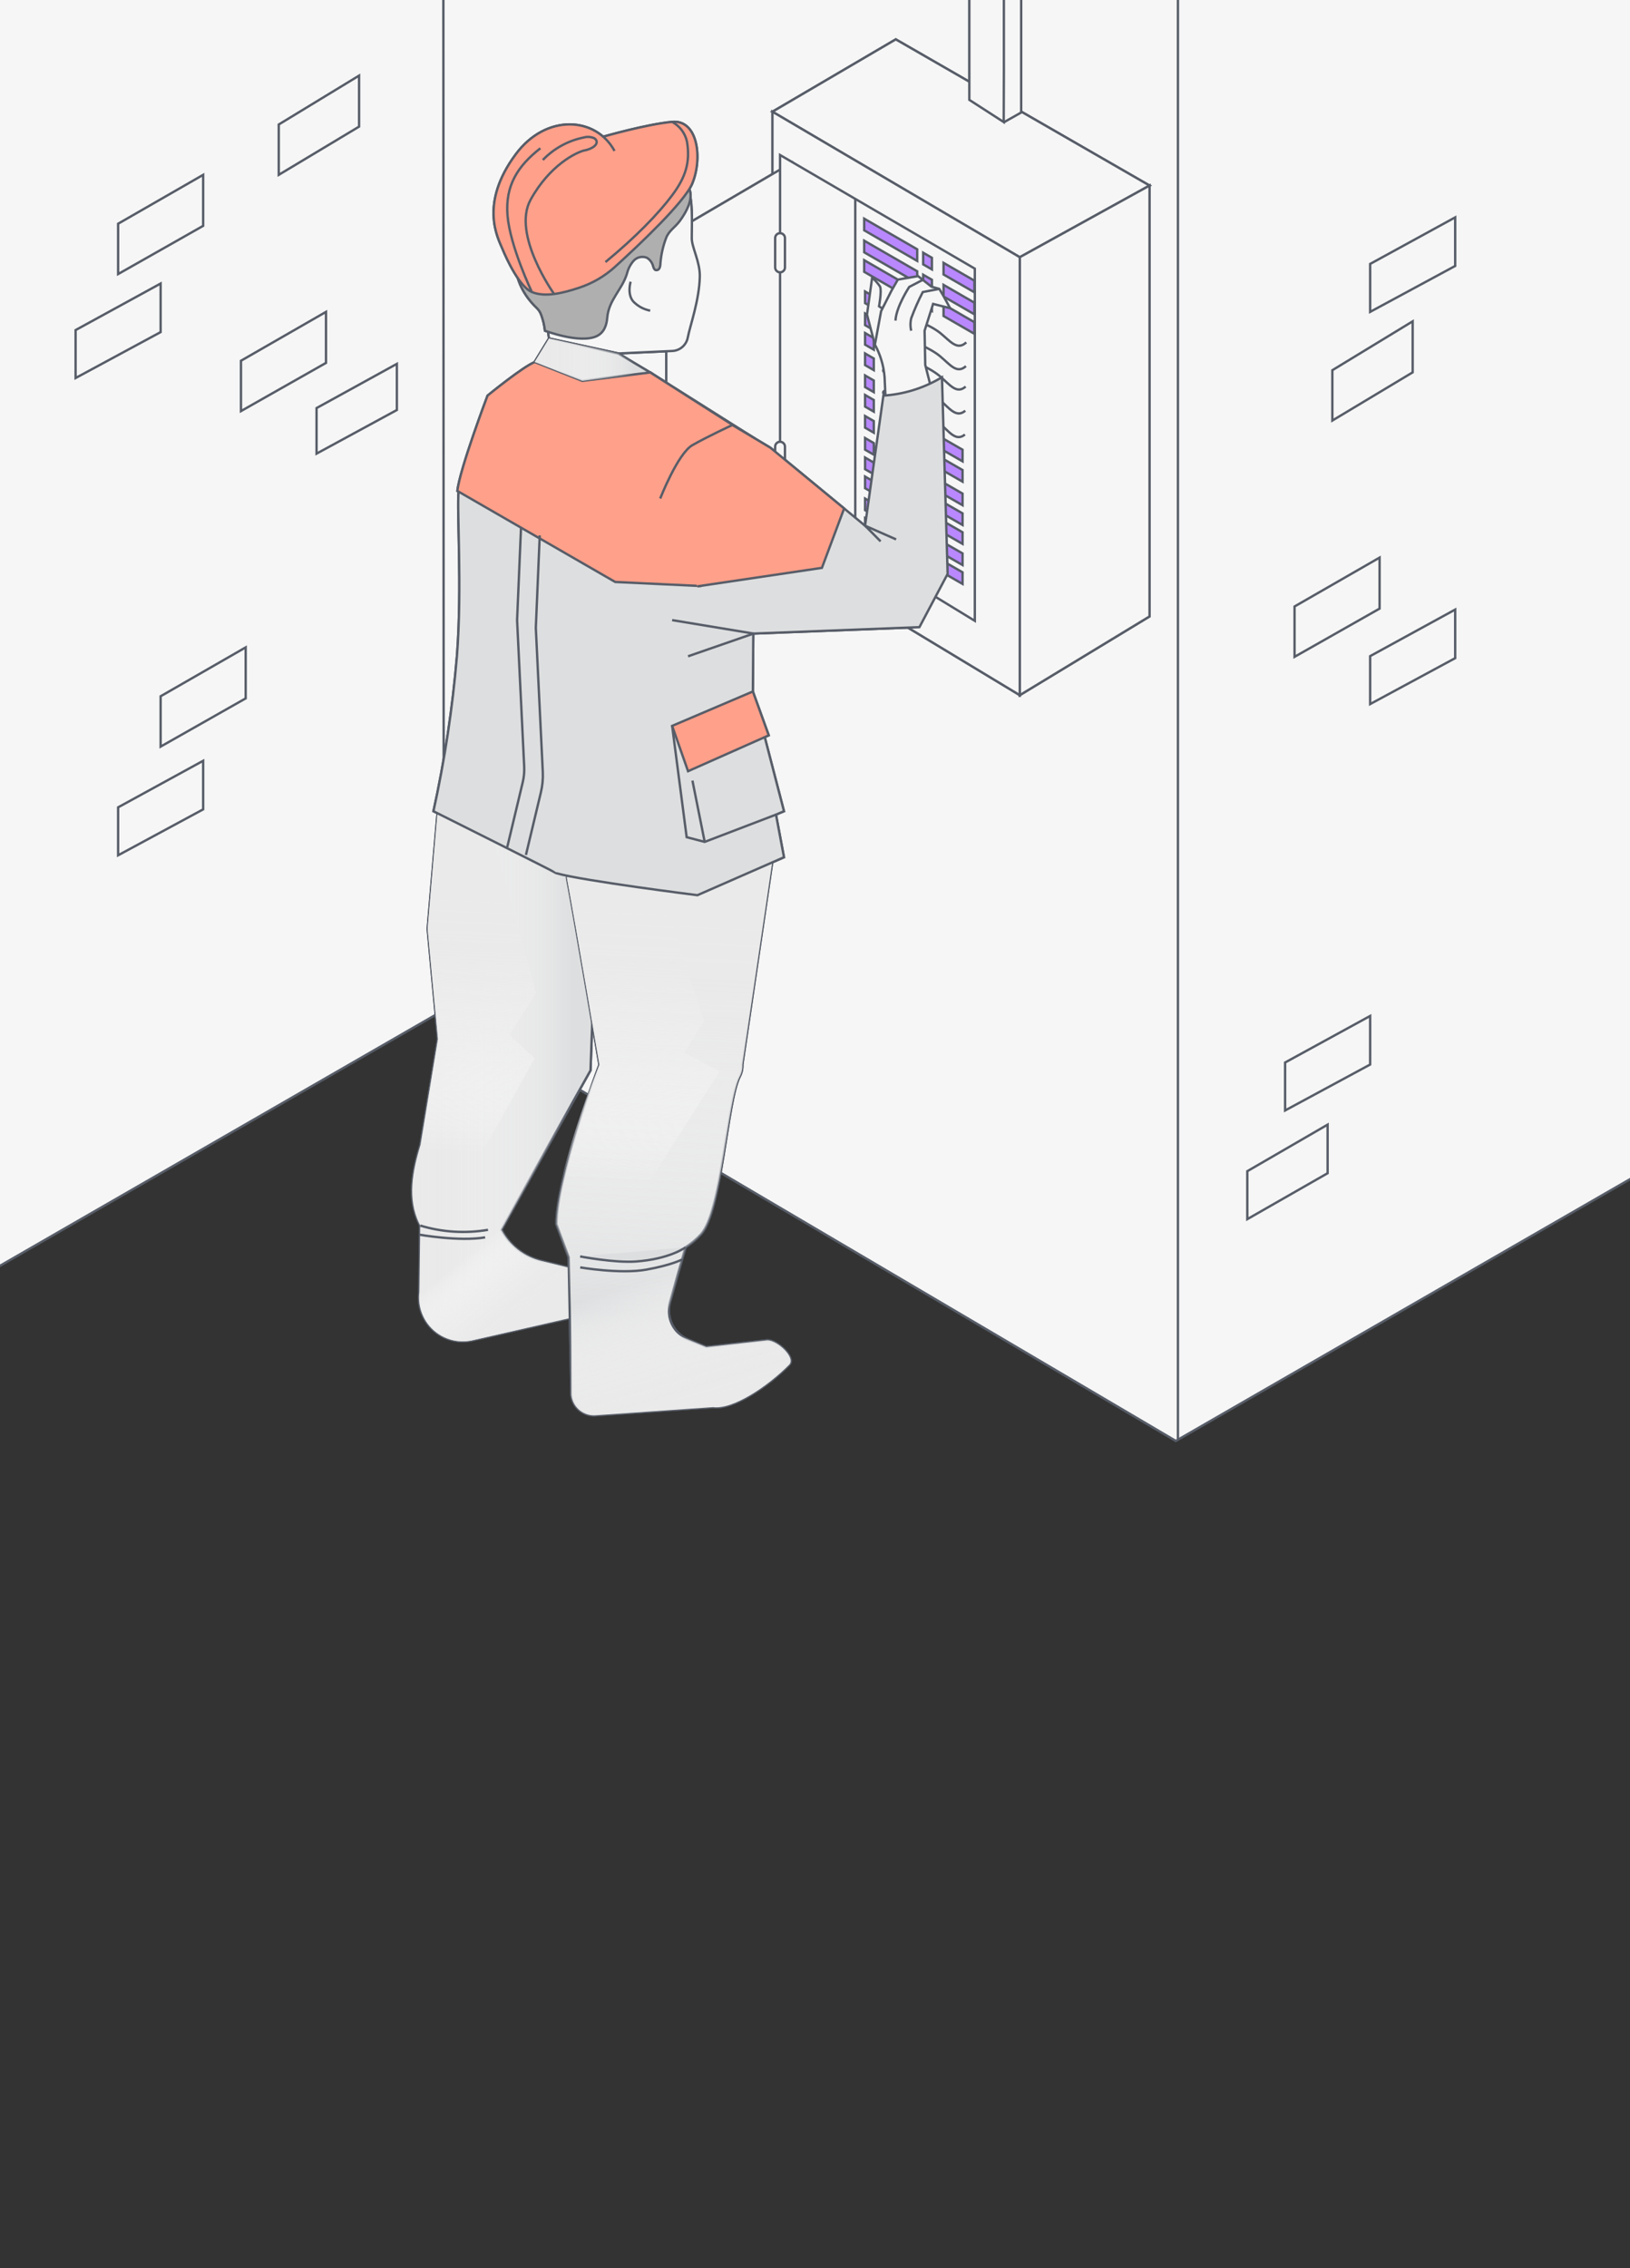 <svg width="345" height="480" viewBox="0 0 345 480" fill="none" xmlns="http://www.w3.org/2000/svg">
<rect x="0" y="0" width="345" height="480" fill="#333333" stroke="none"/>
<path d="M-299 -17.774L248.867 304.937L885.086 -61.667V-263.181V-735H-299V-17.774Z" fill="#F6F6F6" stroke="#575D68" stroke-width="0.5" stroke-miterlimit="10"/>
<path d="M249.316 304.566V-530.9" stroke="#575D68" stroke-width="0.5" stroke-miterlimit="10"/>
<path d="M-12.229 274.914V-153.788L93.755 -215.031L93.926 213.769L-12.229 274.914Z" fill="#F6F6F6" stroke="#575D68" stroke-width="0.5" stroke-miterlimit="10"/>
<path d="M92.756 170.401L90.522 196.57L92.702 219.883L89.005 242.285C87.312 247.787 86.197 253.719 88.719 258.894L88.946 259.36L88.764 273.45C88.568 275.022 88.778 276.618 89.375 278.086C89.972 279.553 90.935 280.843 92.173 281.832C93.26 282.702 94.53 283.314 95.887 283.625C97.244 283.936 98.653 283.937 100.011 283.628L122.113 278.595L125.16 276.127C125.745 275.653 126.187 275.025 126.434 274.314C126.681 273.603 126.725 272.837 126.561 272.102C126.396 271.367 126.03 270.693 125.503 270.155C124.976 269.617 124.309 269.237 123.578 269.058L114.526 266.84C112.764 266.409 111.113 265.611 109.68 264.499C108.247 263.388 107.064 261.987 106.208 260.388L106.134 260.249L124.985 226.522L126.446 186.969" fill="#DDDEDF"/>
<path d="M92.756 170.401L90.522 196.57L92.702 219.883L89.005 242.285C87.312 247.787 86.197 253.719 88.719 258.894L88.946 259.36L88.764 273.45C88.568 275.022 88.778 276.618 89.375 278.086C89.972 279.553 90.935 280.843 92.173 281.832C93.26 282.702 94.53 283.314 95.887 283.625C97.244 283.936 98.653 283.937 100.011 283.628L122.113 278.595L125.16 276.127C125.745 275.653 126.187 275.025 126.434 274.314C126.681 273.603 126.725 272.837 126.561 272.102C126.396 271.367 126.03 270.693 125.503 270.155C124.976 269.617 124.309 269.237 123.578 269.058L114.526 266.84C112.764 266.409 111.113 265.611 109.68 264.499C108.247 263.388 107.064 261.987 106.208 260.388L106.134 260.249L124.985 226.522L126.446 186.969" stroke="#575D68" stroke-width="0.5" stroke-miterlimit="10"/>
<path style="mix-blend-mode:multiply" d="M92.756 170.401L90.522 196.57L92.702 219.883L89.005 242.285C87.312 247.787 86.197 253.719 88.719 258.894L88.946 259.36L88.764 273.45C88.568 275.022 88.778 276.618 89.375 278.086C89.972 279.553 90.935 280.843 92.173 281.832C93.26 282.702 94.53 283.314 95.887 283.625C97.244 283.936 98.653 283.937 100.011 283.628L122.113 278.595L125.228 276.072C125.807 275.603 126.243 274.982 126.488 274.278C126.733 273.575 126.776 272.817 126.614 272.09C126.451 271.363 126.088 270.696 125.567 270.164C125.045 269.632 124.386 269.256 123.662 269.079L114.526 266.84C112.764 266.409 111.113 265.611 109.68 264.499C108.247 263.388 107.064 261.987 106.208 260.388L106.134 260.249L124.985 226.522L126.446 186.969" fill="url(#paint0_linear_129_6)"/>
<path style="mix-blend-mode:multiply" d="M113.153 223.993L107.841 219.01L113.497 210.17C113.497 210.17 106.051 183.233 103.876 175.87L92.756 170.401L90.522 196.57L92.702 219.883L89.005 242.285C87.312 247.787 86.197 253.719 88.719 258.894L88.829 259.119L100.488 246.712L113.153 223.993Z" fill="url(#paint1_linear_129_6)"/>
<path style="mix-blend-mode:multiply" d="M123.609 269.066L114.526 266.84C112.764 266.409 111.113 265.611 109.68 264.499C108.247 263.388 107.064 261.987 106.208 260.388C103.254 261.764 100.124 262.721 96.906 263.234C94.627 263.562 92.303 263.369 90.109 262.669L88.802 273.143C88.459 275.55 89.039 277.998 90.425 279.996C91.488 281.477 92.965 282.611 94.67 283.257C96.375 283.903 98.233 284.032 100.01 283.628L122.112 278.595L125.185 276.106C125.768 275.634 126.207 275.009 126.454 274.301C126.7 273.592 126.744 272.829 126.58 272.097C126.416 271.365 126.051 270.694 125.526 270.158C125.001 269.623 124.337 269.244 123.609 269.066Z" fill="url(#paint2_linear_129_6)"/>
<path d="M88.946 259.36C93.593 260.771 98.504 261.08 103.291 260.261" stroke="#575D68" stroke-width="0.5" stroke-miterlimit="10"/>
<path d="M119.985 185.719C122.041 196.647 126.873 225.335 126.873 225.335C126.873 225.335 117.787 248.966 117.751 259.05L120.358 266.089L120.927 295.224C120.996 295.858 121.189 296.471 121.496 297.03C121.803 297.588 122.218 298.08 122.716 298.477C123.214 298.874 123.786 299.169 124.398 299.344C125.011 299.519 125.652 299.571 126.285 299.497L150.932 297.783C155.11 298.357 162.525 293.374 167.034 288.801C168.505 287.31 164.509 283.604 162.416 283.638L149.494 285.074L145.679 283.488C144.172 282.863 142.947 281.707 142.235 280.24C141.524 278.772 141.375 277.094 141.818 275.524C142.784 272.099 144.03 267.694 145.096 263.963C146.297 263.181 147.394 262.251 148.362 261.194C152.79 256.341 153.88 232.937 156.567 227.814C156.974 227.039 157.165 226.169 157.121 225.295L164.205 177.322L164.109 176.303L125.463 178.992C125.463 178.992 122.914 182.067 119.985 185.719Z" fill="#DDDEDF" stroke="#575D68" stroke-width="0.5" stroke-miterlimit="10"/>
<path style="mix-blend-mode:multiply" d="M119.985 185.719C122.04 196.647 126.872 225.335 126.872 225.335C126.872 225.335 117.675 249.714 117.75 259.05L120.357 266.089L120.927 295.224C120.995 295.858 121.189 296.471 121.496 297.029C121.803 297.588 122.217 298.08 122.715 298.477C123.213 298.874 123.785 299.169 124.398 299.344C125.01 299.519 125.651 299.571 126.284 299.497L150.932 297.783C155.11 298.357 162.525 293.374 167.034 288.801C168.504 287.309 164.509 283.604 162.415 283.638L149.493 285.074L144.876 283.155C143.591 282.622 142.545 281.636 141.938 280.384C141.331 279.132 141.204 277.701 141.581 276.361C142.574 272.839 143.94 268.006 145.095 263.963C146.296 263.181 147.394 262.251 148.362 261.194C152.79 256.341 153.879 232.937 156.566 227.814C156.973 227.039 157.164 226.169 157.12 225.295L164.205 177.322L164.109 176.303L125.463 178.992C125.463 178.992 122.913 182.067 119.985 185.719Z" fill="url(#paint3_linear_129_6)"/>
<path style="mix-blend-mode:multiply" d="M167.034 288.801C168.504 287.309 164.509 283.604 162.415 283.638L149.494 285.073L144.876 283.155C143.591 282.622 142.546 281.636 141.938 280.384C141.331 279.132 141.204 277.7 141.582 276.361C142.371 273.562 143.394 269.938 144.362 266.536C139.48 268.268 134.405 269.398 129.25 269.9C126.424 270.235 123.566 270.184 120.753 269.749L120.927 295.224C120.996 295.858 121.189 296.471 121.496 297.029C121.803 297.588 122.217 298.08 122.715 298.477C123.213 298.874 123.785 299.169 124.398 299.344C125.01 299.519 125.652 299.571 126.284 299.497L150.932 297.783C155.11 298.357 162.525 293.373 167.034 288.801Z" fill="url(#paint4_linear_129_6)"/>
<path style="mix-blend-mode:multiply" d="M152.327 226.701L144.814 222.776L149.023 216.08L138.771 184.692L128.281 178.796L125.463 178.992C125.463 178.992 122.913 182.067 119.984 185.72C122.04 196.647 126.872 225.335 126.872 225.335C126.872 225.335 117.285 248.367 117.75 259.05L119.946 264.98L133.878 255.697L152.327 226.701Z" fill="url(#paint5_linear_129_6)"/>
<path d="M145.095 263.963C145.095 263.963 141.822 266.435 134.628 266.963C130.054 267.299 122.786 265.891 122.786 265.891" fill="#DDDEDF"/>
<path d="M145.095 263.963C145.095 263.963 141.822 266.435 134.628 266.963C130.054 267.299 122.786 265.891 122.786 265.891" stroke="#575D68" stroke-width="0.5" stroke-miterlimit="10"/>
<path d="M163.49 23.641L215.842 54.432L243.309 39.266L189.597 8.33L163.49 23.641Z" fill="#F6F6F6" stroke="#575D68" stroke-width="0.5" stroke-miterlimit="10"/>
<path d="M215.842 54.432V147.115L243.309 130.451V39.266L215.842 54.432Z" fill="#F6F6F6" stroke="#575D68" stroke-width="0.5" stroke-miterlimit="10"/>
<path d="M208.821 19.07V-574.981L216.136 -571.797V23.81L212.556 25.832L208.821 19.07Z" fill="#F6F6F6" stroke="#575D68" stroke-width="0.5" stroke-miterlimit="10"/>
<path d="M205.163 21.134V-574.981L212.479 -571.797V14.628L212.441 25.832L205.163 21.134Z" fill="#F6F6F6" stroke="#575D68" stroke-width="0.5" stroke-miterlimit="10"/>
<path d="M163.49 23.641V115.505L215.842 147.115V54.432L163.49 23.641Z" fill="#F6F6F6" stroke="#575D68" stroke-width="0.5" stroke-miterlimit="10"/>
<path d="M167.596 34.431V107.85L141.021 123.161V50.01L167.596 34.431Z" fill="#F6F6F6" stroke="#575D68" stroke-width="0.5" stroke-miterlimit="10"/>
<path d="M165.104 106.223L206.329 131.387V56.856L165.104 32.804V106.223Z" fill="#F6F6F6" stroke="#575D68" stroke-width="0.5" stroke-miterlimit="10"/>
<path d="M199.709 58.091L206.237 61.86V59.398L199.708 55.63L199.709 58.091Z" fill="#F6F6F6" stroke="#575D68" stroke-width="0.5" stroke-miterlimit="10"/>
<path d="M199.709 62.748L206.238 66.516L206.237 64.055L199.709 60.287V62.748Z" fill="#F6F6F6" stroke="#575D68" stroke-width="0.5" stroke-miterlimit="10"/>
<path d="M199.71 66.878L206.238 70.646V68.185L199.709 64.417L199.71 66.878Z" fill="#F6F6F6" stroke="#575D68" stroke-width="0.5" stroke-miterlimit="10"/>
<path d="M195.401 55.949L197.247 57.015L197.246 54.554L195.401 53.488V55.949Z" fill="#F6F6F6" stroke="#575D68" stroke-width="0.5" stroke-miterlimit="10"/>
<path d="M182.913 48.74L194.13 55.215V52.755L182.912 46.279L182.913 48.74Z" fill="#F6F6F6" stroke="#575D68" stroke-width="0.5" stroke-miterlimit="10"/>
<path d="M186.894 87.972L203.732 97.634V95.174L186.894 85.511L186.894 87.972Z" fill="#F6F6F6" stroke="#575D68" stroke-width="0.5" stroke-miterlimit="10"/>
<path d="M186.894 92.271L203.732 101.933V99.472L186.894 89.809L186.894 92.271Z" fill="#F6F6F6" stroke="#575D68" stroke-width="0.5" stroke-miterlimit="10"/>
<path d="M186.894 97.256L203.732 106.919V104.458L186.894 94.795L186.894 97.256Z" fill="#F6F6F6" stroke="#575D68" stroke-width="0.5" stroke-miterlimit="10"/>
<path d="M186.894 101.441L203.732 111.103V108.642L186.894 98.98L186.894 101.441Z" fill="#F6F6F6" stroke="#575D68" stroke-width="0.5" stroke-miterlimit="10"/>
<path d="M186.894 105.439L203.732 115.102V112.641L186.894 102.979L186.894 105.439Z" fill="#F6F6F6" stroke="#575D68" stroke-width="0.5" stroke-miterlimit="10"/>
<path d="M186.894 109.915L203.732 119.578V117.117L186.894 107.454L186.894 109.915Z" fill="#F6F6F6" stroke="#575D68" stroke-width="0.5" stroke-miterlimit="10"/>
<path d="M186.894 113.914L203.732 123.576V121.116L186.894 111.453L186.894 113.914Z" fill="#F6F6F6" stroke="#575D68" stroke-width="0.5" stroke-miterlimit="10"/>
<path d="M195.402 60.605L197.247 61.671V59.21L195.402 58.145V60.605Z" fill="#F6F6F6" stroke="#575D68" stroke-width="0.5" stroke-miterlimit="10"/>
<path d="M182.913 53.397L194.131 59.871L194.13 57.411L182.913 50.935V53.397Z" fill="#F6F6F6" stroke="#575D68" stroke-width="0.5" stroke-miterlimit="10"/>
<path d="M195.402 64.735L197.248 65.801V63.34L195.402 62.275V64.735Z" fill="#F6F6F6" stroke="#575D68" stroke-width="0.5" stroke-miterlimit="10"/>
<path d="M183.099 64.153L184.944 65.219V62.758L183.098 61.693L183.099 64.153Z" fill="#F6F6F6" stroke="#575D68" stroke-width="0.5" stroke-miterlimit="10"/>
<path d="M183.099 68.81L184.945 69.876L184.945 67.414L183.099 66.349V68.81Z" fill="#F6F6F6" stroke="#575D68" stroke-width="0.5" stroke-miterlimit="10"/>
<path d="M183.1 72.939L184.945 74.005V71.544L183.099 70.479L183.1 72.939Z" fill="#F6F6F6" stroke="#575D68" stroke-width="0.5" stroke-miterlimit="10"/>
<path d="M183.099 77.264L184.944 78.33V75.869L183.098 74.804L183.099 77.264Z" fill="#F6F6F6" stroke="#575D68" stroke-width="0.5" stroke-miterlimit="10"/>
<path d="M183.099 81.921L184.945 82.987L184.945 80.526L183.099 79.461V81.921Z" fill="#F6F6F6" stroke="#575D68" stroke-width="0.5" stroke-miterlimit="10"/>
<path d="M183.1 86.051L184.945 87.117V84.656L183.099 83.591L183.1 86.051Z" fill="#F6F6F6" stroke="#575D68" stroke-width="0.5" stroke-miterlimit="10"/>
<path d="M183.099 90.507L184.944 91.573V89.112L183.098 88.046L183.099 90.507Z" fill="#F6F6F6" stroke="#575D68" stroke-width="0.5" stroke-miterlimit="10"/>
<path d="M183.099 95.164L184.945 96.23L184.945 93.768L183.099 92.703V95.164Z" fill="#F6F6F6" stroke="#575D68" stroke-width="0.5" stroke-miterlimit="10"/>
<path d="M183.1 99.294L184.945 100.36V97.898L183.099 96.832L183.1 99.294Z" fill="#F6F6F6" stroke="#575D68" stroke-width="0.5" stroke-miterlimit="10"/>
<path d="M183.099 103.318L184.944 104.383V101.923L183.098 100.857L183.099 103.318Z" fill="#F6F6F6" stroke="#575D68" stroke-width="0.5" stroke-miterlimit="10"/>
<path d="M183.099 107.975L184.945 109.04L184.945 106.58L183.099 105.514V107.975Z" fill="#F6F6F6" stroke="#575D68" stroke-width="0.5" stroke-miterlimit="10"/>
<path d="M183.1 112.105L184.945 113.17V110.71L183.099 109.644L183.1 112.105Z" fill="#F6F6F6" stroke="#575D68" stroke-width="0.5" stroke-miterlimit="10"/>
<path d="M182.914 57.526L194.131 64.001V61.541L182.913 55.065L182.914 57.526Z" fill="#F6F6F6" stroke="#575D68" stroke-width="0.5" stroke-miterlimit="10"/>
<path d="M187.696 64.417C187.696 64.417 185.137 65.228 189.291 66.224C192.287 66.943 196.882 68.76 198.987 70.459C201.132 72.192 202.584 74.276 204.522 72.454" fill="#F6F6F6"/>
<path d="M187.696 64.417C187.696 64.417 185.137 65.228 189.291 66.224C192.287 66.943 196.882 68.76 198.987 70.459C201.132 72.192 202.584 74.276 204.522 72.454" stroke="#575D68" stroke-width="0.5" stroke-miterlimit="10"/>
<path d="M187.693 69.079C187.693 69.079 185.143 69.819 189.282 70.913C192.266 71.702 196.842 73.621 198.938 75.361C201.074 77.134 202.52 79.239 204.449 77.48" fill="#F6F6F6"/>
<path d="M187.693 69.079C187.693 69.079 185.143 69.819 189.282 70.913C192.266 71.702 196.842 73.621 198.938 75.361C201.074 77.134 202.52 79.239 204.449 77.48" stroke="#575D68" stroke-width="0.5" stroke-miterlimit="10"/>
<path d="M187.69 73.097C187.69 73.097 185.148 73.775 189.273 74.953C192.247 75.803 196.807 77.809 198.895 79.582C201.023 81.39 202.463 83.512 204.385 81.807" fill="#F6F6F6"/>
<path d="M187.69 73.097C187.69 73.097 185.148 73.775 189.273 74.953C192.247 75.803 196.807 77.809 198.895 79.582C201.023 81.39 202.463 83.512 204.385 81.807" stroke="#575D68" stroke-width="0.5" stroke-miterlimit="10"/>
<path d="M187.687 77.84C187.687 77.84 185.155 78.448 189.264 79.723C192.226 80.643 196.766 82.752 198.845 84.565C200.964 86.413 202.398 88.555 204.31 86.914" fill="#F6F6F6"/>
<path d="M187.687 77.84C187.687 77.84 185.155 78.448 189.264 79.723C192.226 80.643 196.766 82.752 198.845 84.565C200.964 86.413 202.398 88.555 204.31 86.914" stroke="#575D68" stroke-width="0.5" stroke-miterlimit="10"/>
<path d="M187.684 82.524C187.684 82.524 185.162 83.062 189.254 84.434C192.205 85.423 196.726 87.631 198.796 89.484C200.906 91.371 202.333 93.533 204.237 91.954" fill="#F6F6F6"/>
<path d="M187.684 82.524C187.684 82.524 185.162 83.062 189.254 84.434C192.205 85.423 196.726 87.631 198.796 89.484C200.906 91.371 202.333 93.533 204.237 91.954" stroke="#575D68" stroke-width="0.5" stroke-miterlimit="10"/>
<path d="M184.596 58.764L183.505 66.584L185.178 72.936L191.599 68.677L186.057 64.822C186.057 64.822 186.641 61.668 186.286 60.676C185.817 59.961 185.248 59.317 184.596 58.764Z" fill="#F6F6F6" stroke="#575D68" stroke-width="0.5" stroke-miterlimit="10"/>
<path d="M188.21 94.203C187.868 93.493 187.478 85.697 187.229 79.836C187.044 77.416 186.345 75.064 185.177 72.936L186.491 65.85L188.637 61.613L190.03 59.173L194.312 58.437L195.315 59.224L197.152 60.667L198.81 61.136L199.71 62.676L201.093 65.219L197.495 64.319L195.696 69.989L195.834 77.229L197.495 83.723L188.21 94.203Z" fill="#F6F6F6" stroke="#575D68" stroke-width="0.5" stroke-miterlimit="10"/>
<path d="M189.536 67.849C189.667 64.942 192.443 60.721 192.443 60.721L195.314 59.224" fill="#F6F6F6"/>
<path d="M189.536 67.849C189.667 64.942 192.443 60.721 192.443 60.721L195.314 59.224" stroke="#575D68" stroke-width="0.5" stroke-miterlimit="10"/>
<path d="M198.81 61.136L195.315 61.804C194.382 63.605 193.562 65.462 192.859 67.364C192.654 68.227 192.654 69.126 192.859 69.989" fill="#F6F6F6"/>
<path d="M198.81 61.136L195.315 61.804C194.382 63.605 193.562 65.462 192.859 67.364C192.654 68.227 192.654 69.126 192.859 69.989" stroke="#575D68" stroke-width="0.5" stroke-miterlimit="10"/>
<path d="M115.552 66.949C115.552 66.949 101.572 56.014 115.921 42.25C121.835 36.577 125.55 35.54 135.521 34.377C147.611 32.968 146.418 43.242 146.418 50.425C146.418 52.383 148.178 55.364 148.117 58.516C148.021 63.53 146.034 68.978 145.57 71.435C145.426 72.206 145.025 72.906 144.433 73.421C143.841 73.936 143.092 74.237 142.308 74.273L130.887 74.804L116.197 71.633L115.552 66.949Z" fill="#F6F6F6" stroke="#575D68" stroke-width="0.5" stroke-miterlimit="10"/>
<path d="M117.726 184.787C123.25 186.388 147.611 189.446 147.611 189.446L165.935 181.417L164.241 172.394L165.935 171.677L159.349 146.335L159.751 92.762L137.621 78.82L130.476 77.644H123.25C123.25 77.644 118.458 74.804 113.515 76.6C111.043 77.498 103.454 83.722 103.454 83.722C103.454 83.722 97.52 99.41 97.071 103.899C96.657 108.041 97.847 124.154 96.712 138.838C95.786 149.882 94.127 160.853 91.744 171.677C91.744 171.677 117.704 184.66 117.726 184.787Z" fill="#DDDEDF" stroke="#575D68" stroke-width="0.5" stroke-miterlimit="10"/>
<path d="M137.621 78.82C137.621 78.82 116.319 75.485 113.251 76.6C110.779 77.498 103.19 83.723 103.19 83.723C103.19 83.723 97.256 99.41 96.807 103.899L130.212 123.161L149.789 124.086L151.832 121.904L159.488 92.762L137.621 78.82Z" fill="#F6F6F6" stroke="#575D68" stroke-width="0.5" stroke-miterlimit="10"/>
<path d="M126.295 71.136C127.847 70.41 128.396 68.829 128.522 67.28C128.833 63.458 131.641 61.357 132.699 57.921C132.94 56.914 133.42 55.98 134.098 55.197C134.444 54.813 134.9 54.545 135.404 54.428C135.907 54.311 136.435 54.352 136.915 54.545C137.244 54.745 137.53 55.008 137.757 55.319C137.984 55.63 138.148 55.983 138.238 56.358C138.335 56.667 138.443 57.026 138.743 57.148C138.902 57.193 139.07 57.181 139.22 57.114C139.371 57.048 139.493 56.931 139.567 56.784C139.706 56.486 139.777 56.161 139.775 55.832C139.911 53.952 140.322 52.101 140.995 50.34C141.588 48.807 142.876 48.115 143.846 46.812C145.121 45.102 147.153 41.693 145.63 39.554C145.079 38.78 136.519 29.404 128.644 34.129C123.423 34.896 120.224 38.123 115.921 42.25C103.536 54.13 111.244 62.959 113.586 65.154C114.027 65.566 114.36 66.081 114.557 66.652C114.952 67.728 115.216 68.849 115.344 69.989C115.344 69.989 122.748 72.797 126.295 71.136Z" fill="#AFAFAF" stroke="#575D68" stroke-width="0.5" stroke-miterlimit="10"/>
<path d="M127.669 28.928C127.669 28.928 136.823 26.295 142.256 25.79C147.689 25.285 148.745 33.458 146.519 38.843C144.907 42.743 135.319 51.791 130.152 56.486C127.97 58.464 125.398 59.963 122.601 60.886C119.21 62.011 115.409 62.975 112.58 61.804C110.038 60.752 107.335 55.099 106.295 52.551C105.427 50.425 101.349 43.165 109.185 32.622C115.552 24.056 126.106 24.624 130.069 31.942" fill="#F6F6F6"/>
<path d="M127.669 28.928C127.669 28.928 136.823 26.295 142.256 25.79C147.689 25.285 148.745 33.458 146.519 38.843C144.907 42.743 135.319 51.791 130.152 56.486C127.97 58.464 125.398 59.963 122.601 60.886C119.21 62.011 115.409 62.975 112.58 61.804C110.038 60.752 107.335 55.099 106.295 52.551C105.427 50.425 101.349 43.165 109.185 32.622C115.552 24.056 126.106 24.624 130.069 31.942" stroke="#575D68" stroke-width="0.5" stroke-miterlimit="10"/>
<path d="M113.156 76.6L116.198 71.632L130.887 74.804L137.622 78.82L123.25 80.599L113.156 76.6Z" fill="#DDDEDF" stroke="#575D68" stroke-width="0.5" stroke-miterlimit="10"/>
<path d="M181.022 42.091V109.754" stroke="#575D68" stroke-width="0.5" stroke-miterlimit="10"/>
<path d="M114.895 33.85C117.236 31.417 120.264 29.758 123.574 29.093C124.303 28.887 125.081 28.944 125.773 29.252C125.896 29.318 126.004 29.409 126.091 29.518C126.178 29.627 126.242 29.753 126.279 29.888C126.389 30.402 125.948 30.863 125.512 31.156C124.918 31.511 124.263 31.75 123.58 31.861C121.957 32.281 116.373 34.906 112.313 42.25C108.254 49.594 117.279 62.217 117.279 62.217" stroke="#575D68" stroke-width="0.5" stroke-miterlimit="10"/>
<path d="M142.256 25.79C143.06 26.223 143.759 26.827 144.304 27.559C144.85 28.291 145.229 29.133 145.415 30.027C146.108 34.318 145.152 37.467 142.256 41.342C139.36 45.218 134.561 50.168 128.148 55.461" stroke="#575D68" stroke-width="0.5" stroke-miterlimit="10"/>
<path d="M112.58 61.804C112.58 61.804 107.957 52.147 107.42 45.599C106.901 39.266 109.6 35.114 114.375 31.381" stroke="#575D68" stroke-width="0.5" stroke-miterlimit="10"/>
<path d="M155.012 89.942L163.059 94.745L183.099 111.253L186.975 83.722C191.163 83.453 195.233 82.223 198.87 80.128L199.376 79.836L200.572 121.455L194.596 132.725L159.489 134.081L145.631 138.887" fill="#DDDEDF"/>
<path d="M155.012 89.942L163.059 94.745L183.099 111.253L186.975 83.722C191.163 83.453 195.233 82.223 198.87 80.128L199.376 79.836L200.572 121.455L194.596 132.725L159.489 134.081L145.631 138.887" stroke="#575D68" stroke-width="0.5" stroke-miterlimit="10"/>
<path d="M142.264 153.615L159.35 146.334L162.708 155.619L145.63 163.203L142.264 153.615Z" fill="#F6F6F6" stroke="#575D68" stroke-width="0.5" stroke-miterlimit="10"/>
<path d="M142.264 153.615L145.337 177.164L149.152 178.166L164.241 172.394" stroke="#575D68" stroke-width="0.5" stroke-miterlimit="10"/>
<path d="M146.557 165.189L149.153 178.166" stroke="#575D68" stroke-width="0.5" stroke-miterlimit="10"/>
<path d="M110.277 111.668L109.447 131.232L110.949 162.249C111.003 163.354 110.9 164.461 110.642 165.538L107.357 179.291" stroke="#575D68" stroke-width="0.5" stroke-miterlimit="10"/>
<path d="M114.239 113.304L113.409 132.868L114.885 163.336C114.956 164.805 114.818 166.277 114.477 167.708L111.319 180.926" stroke="#575D68" stroke-width="0.5" stroke-miterlimit="10"/>
<path d="M166.142 94.528C166.142 93.955 165.678 93.49 165.104 93.49C164.531 93.49 164.066 93.955 164.066 94.528V100.74C164.066 101.314 164.531 101.778 165.104 101.778C165.678 101.778 166.142 101.314 166.142 100.74V94.528Z" fill="#F6F6F6" stroke="#575D68" stroke-width="0.5" stroke-miterlimit="10"/>
<path d="M186.383 114.564L183.099 111.252L189.667 114.149" fill="#DDDEDF"/>
<path d="M186.383 114.564L183.099 111.252L189.667 114.149" stroke="#575D68" stroke-width="0.5" stroke-miterlimit="10"/>
<path d="M133.476 59.613C133.476 59.613 132.646 62.312 134.099 63.869C135.057 64.835 136.285 65.487 137.621 65.738" stroke="#575D68" stroke-width="0.5" stroke-miterlimit="10"/>
<path d="M139.737 105.498C139.737 105.498 143.443 95.988 146.557 94.203C149.672 92.418 155.012 89.942 155.012 89.942L163.059 94.745L178.667 107.602L173.963 120.174L147.612 124.085" fill="#F6F6F6"/>
<path d="M139.737 105.498C139.737 105.498 143.443 95.988 146.557 94.203C149.672 92.418 155.012 89.942 155.012 89.942L163.059 94.745L178.667 107.602L173.963 120.174L147.612 124.085" stroke="#575D68" stroke-width="0.5" stroke-miterlimit="10"/>
<path d="M142.264 131.232L159.488 134.08" stroke="#575D68" stroke-width="0.5" stroke-miterlimit="10"/>
<path d="M166.142 50.382C166.142 49.809 165.678 49.344 165.104 49.344C164.531 49.344 164.066 49.809 164.066 50.382V56.594C164.066 57.167 164.531 57.632 165.104 57.632C165.678 57.632 166.142 57.167 166.142 56.594V50.382Z" fill="#F6F6F6" stroke="#575D68" stroke-width="0.5" stroke-miterlimit="10"/>
<path d="M122.803 268.211C122.803 268.211 131.317 269.669 136.77 268.69C142.222 267.712 144.363 266.536 144.363 266.536" stroke="#575D68" stroke-width="0.5" stroke-miterlimit="10"/>
<path d="M88.719 261.281C88.719 261.281 97.223 262.797 102.682 261.855" stroke="#575D68" stroke-width="0.5" stroke-miterlimit="10"/>
<path d="M92.755 170.401L90.521 196.57L92.702 219.883L89.005 242.285C87.311 247.787 86.197 253.719 88.719 258.894L88.946 259.36L88.764 273.45C88.567 275.022 88.778 276.618 89.375 278.086C89.971 279.553 90.934 280.843 92.172 281.832C93.26 282.702 94.529 283.314 95.886 283.625C97.243 283.936 98.653 283.937 100.01 283.628L122.112 278.595L125.16 276.127C125.745 275.653 126.186 275.025 126.434 274.314C126.681 273.603 126.725 272.837 126.56 272.102C126.396 271.367 126.029 270.693 125.502 270.155C124.975 269.617 124.308 269.237 123.577 269.058L114.526 266.84C112.764 266.409 111.113 265.611 109.68 264.499C108.247 263.388 107.064 261.987 106.208 260.388L106.134 260.249L124.984 226.522L126.446 186.969" fill="#DDDEDF"/>
<path d="M92.755 170.401L90.521 196.57L92.702 219.883L89.005 242.285C87.311 247.787 86.197 253.719 88.719 258.894L88.946 259.36L88.764 273.45C88.567 275.022 88.778 276.618 89.375 278.086C89.971 279.553 90.934 280.843 92.172 281.832C93.26 282.702 94.529 283.314 95.886 283.625C97.243 283.936 98.653 283.937 100.01 283.628L122.112 278.595L125.16 276.127C125.745 275.653 126.186 275.025 126.434 274.314C126.681 273.603 126.725 272.837 126.56 272.102C126.396 271.367 126.029 270.693 125.502 270.155C124.975 269.617 124.308 269.237 123.577 269.058L114.526 266.84C112.764 266.409 111.113 265.611 109.68 264.499C108.247 263.388 107.064 261.987 106.208 260.388L106.134 260.249L124.984 226.522L126.446 186.969" stroke="#575D68" stroke-width="0.5" stroke-miterlimit="10"/>
<path style="mix-blend-mode:multiply" d="M92.755 170.401L90.521 196.57L92.702 219.883L89.005 242.285C87.311 247.787 86.197 253.719 88.719 258.894L88.946 259.36L88.764 273.45C88.567 275.022 88.778 276.618 89.375 278.086C89.971 279.553 90.934 280.843 92.172 281.832C93.26 282.702 94.529 283.314 95.886 283.625C97.243 283.936 98.653 283.937 100.01 283.628L122.112 278.595L125.227 276.072C125.806 275.603 126.243 274.982 126.487 274.278C126.732 273.575 126.776 272.817 126.613 272.09C126.45 271.363 126.088 270.696 125.566 270.164C125.045 269.632 124.385 269.256 123.662 269.079L114.526 266.84C112.764 266.409 111.113 265.611 109.68 264.499C108.247 263.388 107.064 261.987 106.208 260.388L106.134 260.249L124.984 226.522L126.446 186.969" fill="url(#paint6_linear_129_6)"/>
<path style="mix-blend-mode:multiply" d="M113.152 223.993L107.84 219.01L113.497 210.17C113.497 210.17 106.051 183.233 103.876 175.87L92.755 170.401L90.521 196.57L92.702 219.883L89.005 242.285C87.311 247.787 86.197 253.719 88.719 258.894L88.828 259.119L100.487 246.712L113.152 223.993Z" fill="url(#paint7_linear_129_6)"/>
<path style="mix-blend-mode:multiply" d="M123.608 269.066L114.525 266.84C112.764 266.409 111.113 265.611 109.679 264.499C108.246 263.388 107.063 261.987 106.207 260.388C103.254 261.764 100.123 262.721 96.905 263.234C94.626 263.562 92.303 263.369 90.109 262.669L88.802 273.143C88.459 275.55 89.038 277.998 90.424 279.996C91.488 281.477 92.965 282.611 94.669 283.257C96.374 283.903 98.232 284.032 100.01 283.628L122.112 278.595L125.185 276.106C125.768 275.634 126.207 275.009 126.453 274.301C126.7 273.592 126.744 272.829 126.58 272.097C126.416 271.365 126.051 270.694 125.526 270.158C125.001 269.623 124.337 269.244 123.608 269.066Z" fill="url(#paint8_linear_129_6)"/>
<path d="M88.946 259.36C93.592 260.771 98.504 261.08 103.29 260.261" stroke="#575D68" stroke-width="0.5" stroke-miterlimit="10"/>
<path d="M119.985 185.719C122.04 196.647 126.872 225.335 126.872 225.335C126.872 225.335 117.787 248.966 117.75 259.05L120.357 266.089L120.927 295.224C120.995 295.858 121.189 296.471 121.496 297.03C121.803 297.588 122.217 298.08 122.715 298.477C123.213 298.874 123.785 299.169 124.398 299.344C125.01 299.519 125.651 299.571 126.284 299.497L150.932 297.783C155.11 298.357 162.525 293.374 167.034 288.801C168.504 287.31 164.509 283.604 162.415 283.638L149.493 285.074L145.678 283.488C144.171 282.863 142.946 281.707 142.235 280.24C141.523 278.772 141.375 277.094 141.817 275.524C142.783 272.099 144.029 267.694 145.095 263.963C146.296 263.181 147.394 262.251 148.362 261.194C152.79 256.341 153.879 232.937 156.566 227.814C156.973 227.039 157.165 226.169 157.12 225.295L164.205 177.322L164.109 176.303L125.463 178.992C125.463 178.992 122.913 182.067 119.985 185.719Z" fill="#DDDEDF" stroke="#575D68" stroke-width="0.5" stroke-miterlimit="10"/>
<path style="mix-blend-mode:multiply" d="M119.984 185.719C122.04 196.647 126.872 225.335 126.872 225.335C126.872 225.335 117.675 249.714 117.75 259.05L120.357 266.089L120.926 295.224C120.995 295.858 121.188 296.471 121.495 297.029C121.802 297.588 122.217 298.08 122.715 298.477C123.213 298.874 123.785 299.169 124.397 299.344C125.01 299.519 125.651 299.571 126.284 299.497L150.931 297.783C155.109 298.357 162.524 293.374 167.033 288.801C168.504 287.309 164.508 283.604 162.415 283.638L149.493 285.074L144.876 283.155C143.59 282.622 142.545 281.636 141.938 280.384C141.33 279.132 141.204 277.701 141.581 276.361C142.574 272.839 143.939 268.006 145.095 263.963C146.296 263.181 147.393 262.251 148.361 261.194C152.789 256.341 153.879 232.937 156.566 227.814C156.973 227.039 157.164 226.169 157.12 225.295L164.204 177.322L164.108 176.303L125.462 178.992C125.462 178.992 122.913 182.067 119.984 185.719Z" fill="url(#paint9_linear_129_6)"/>
<path style="mix-blend-mode:multiply" d="M167.034 288.801C168.504 287.309 164.509 283.604 162.415 283.638L149.493 285.073L144.876 283.155C143.59 282.622 142.545 281.636 141.938 280.384C141.331 279.132 141.204 277.7 141.581 276.361C142.37 273.562 143.394 269.938 144.361 266.536C139.48 268.268 134.405 269.398 129.25 269.9C126.424 270.235 123.565 270.184 120.753 269.749L120.926 295.224C120.995 295.858 121.188 296.471 121.495 297.029C121.802 297.588 122.217 298.08 122.715 298.477C123.213 298.874 123.785 299.169 124.397 299.344C125.01 299.519 125.651 299.571 126.284 299.497L150.931 297.783C155.11 298.357 162.524 293.373 167.034 288.801Z" fill="url(#paint10_linear_129_6)"/>
<path style="mix-blend-mode:multiply" d="M152.327 226.701L144.814 222.776L149.022 216.08L138.771 184.692L128.281 178.796L125.462 178.992C125.462 178.992 122.913 182.067 119.984 185.72C122.04 196.647 126.872 225.335 126.872 225.335C126.872 225.335 117.284 248.367 117.75 259.05L119.946 264.98L133.877 255.697L152.327 226.701Z" fill="url(#paint11_linear_129_6)"/>
<path d="M145.094 263.963C145.094 263.963 141.822 266.435 134.628 266.963C130.054 267.299 122.786 265.891 122.786 265.891" fill="#DDDEDF"/>
<path d="M145.094 263.963C145.094 263.963 141.822 266.435 134.628 266.963C130.054 267.299 122.786 265.891 122.786 265.891" stroke="#575D68" stroke-width="0.5" stroke-miterlimit="10"/>
<path d="M163.49 23.641L215.842 54.432L243.308 39.266L189.597 8.33L163.49 23.641Z" fill="#F6F6F6" stroke="#575D68" stroke-width="0.5" stroke-miterlimit="10"/>
<path d="M215.842 54.432V147.115L243.308 130.451V39.266L215.842 54.432Z" fill="#F6F6F6" stroke="#575D68" stroke-width="0.5" stroke-miterlimit="10"/>
<path d="M208.821 19.07V-574.981L216.136 -571.797V23.81L212.556 25.832L208.821 19.07Z" fill="#F6F6F6" stroke="#575D68" stroke-width="0.5" stroke-miterlimit="10"/>
<path d="M205.163 21.134V-574.981L212.478 -571.797V14.628L212.441 25.832L205.163 21.134Z" fill="#F6F6F6" stroke="#575D68" stroke-width="0.5" stroke-miterlimit="10"/>
<path d="M163.49 23.641V115.505L215.842 147.115V54.432L163.49 23.641Z" fill="#F6F6F6" stroke="#575D68" stroke-width="0.5" stroke-miterlimit="10"/>
<path d="M167.596 34.431V107.85L141.021 123.161V50.01L167.596 34.431Z" fill="#F6F6F6" stroke="#575D68" stroke-width="0.5" stroke-miterlimit="10"/>
<path d="M165.104 106.223L206.328 131.387V56.856L165.104 32.804V106.223Z" fill="#F6F6F6" stroke="#575D68" stroke-width="0.5" stroke-miterlimit="10"/>
<path d="M199.709 58.091L206.236 61.86V59.398L199.708 55.63L199.709 58.091Z" fill="#B988FF" stroke="#575D68" stroke-width="0.5" stroke-miterlimit="10"/>
<path d="M199.709 62.748L206.237 66.516L206.237 64.055L199.709 60.287V62.748Z" fill="#B988FF" stroke="#575D68" stroke-width="0.5" stroke-miterlimit="10"/>
<path d="M199.71 66.878L206.237 70.646V68.185L199.709 64.417L199.71 66.878Z" fill="#B988FF" stroke="#575D68" stroke-width="0.5" stroke-miterlimit="10"/>
<path d="M195.401 55.949L197.247 57.015L197.246 54.554L195.401 53.488V55.949Z" fill="#B988FF" stroke="#575D68" stroke-width="0.5" stroke-miterlimit="10"/>
<path d="M182.912 48.74L194.13 55.215V52.755L182.912 46.279L182.912 48.74Z" fill="#B988FF" stroke="#575D68" stroke-width="0.5" stroke-miterlimit="10"/>
<path d="M186.894 87.972L203.732 97.634V95.174L186.893 85.511L186.894 87.972Z" fill="#B988FF" stroke="#575D68" stroke-width="0.5" stroke-miterlimit="10"/>
<path d="M186.894 92.271L203.732 101.933V99.472L186.893 89.809L186.894 92.271Z" fill="#B988FF" stroke="#575D68" stroke-width="0.5" stroke-miterlimit="10"/>
<path d="M186.894 97.256L203.732 106.919V104.458L186.893 94.795L186.894 97.256Z" fill="#B988FF" stroke="#575D68" stroke-width="0.5" stroke-miterlimit="10"/>
<path d="M186.894 101.441L203.732 111.103V108.642L186.893 98.98L186.894 101.441Z" fill="#B988FF" stroke="#575D68" stroke-width="0.5" stroke-miterlimit="10"/>
<path d="M186.894 105.439L203.732 115.102V112.641L186.893 102.979L186.894 105.439Z" fill="#B988FF" stroke="#575D68" stroke-width="0.5" stroke-miterlimit="10"/>
<path d="M186.894 109.915L203.732 119.578V117.117L186.893 107.454L186.894 109.915Z" fill="#B988FF" stroke="#575D68" stroke-width="0.5" stroke-miterlimit="10"/>
<path d="M186.894 113.914L203.732 123.576V121.116L186.893 111.453L186.894 113.914Z" fill="#B988FF" stroke="#575D68" stroke-width="0.5" stroke-miterlimit="10"/>
<path d="M195.402 60.605L197.247 61.671V59.21L195.402 58.145V60.605Z" fill="#B988FF" stroke="#575D68" stroke-width="0.5" stroke-miterlimit="10"/>
<path d="M182.913 53.397L194.131 59.871L194.13 57.411L182.913 50.935V53.397Z" fill="#B988FF" stroke="#575D68" stroke-width="0.5" stroke-miterlimit="10"/>
<path d="M195.402 64.735L197.248 65.801V63.34L195.402 62.275V64.735Z" fill="#B988FF" stroke="#575D68" stroke-width="0.5" stroke-miterlimit="10"/>
<path d="M183.099 64.153L184.944 65.219V62.758L183.098 61.693L183.099 64.153Z" fill="#B988FF" stroke="#575D68" stroke-width="0.5" stroke-miterlimit="10"/>
<path d="M183.099 68.81L184.945 69.876L184.944 67.414L183.099 66.349V68.81Z" fill="#B988FF" stroke="#575D68" stroke-width="0.5" stroke-miterlimit="10"/>
<path d="M183.1 72.939L184.945 74.005V71.544L183.099 70.479L183.1 72.939Z" fill="#B988FF" stroke="#575D68" stroke-width="0.5" stroke-miterlimit="10"/>
<path d="M183.099 77.264L184.944 78.33V75.869L183.098 74.804L183.099 77.264Z" fill="#B988FF" stroke="#575D68" stroke-width="0.5" stroke-miterlimit="10"/>
<path d="M183.099 81.921L184.945 82.987L184.944 80.526L183.099 79.461V81.921Z" fill="#B988FF" stroke="#575D68" stroke-width="0.5" stroke-miterlimit="10"/>
<path d="M183.1 86.051L184.945 87.117V84.656L183.099 83.591L183.1 86.051Z" fill="#B988FF" stroke="#575D68" stroke-width="0.5" stroke-miterlimit="10"/>
<path d="M183.099 90.507L184.944 91.573V89.112L183.098 88.046L183.099 90.507Z" fill="#B988FF" stroke="#575D68" stroke-width="0.5" stroke-miterlimit="10"/>
<path d="M183.099 95.164L184.945 96.23L184.944 93.768L183.099 92.703V95.164Z" fill="#B988FF" stroke="#575D68" stroke-width="0.5" stroke-miterlimit="10"/>
<path d="M183.1 99.294L184.945 100.36V97.898L183.099 96.832L183.1 99.294Z" fill="#B988FF" stroke="#575D68" stroke-width="0.5" stroke-miterlimit="10"/>
<path d="M183.099 103.318L184.944 104.383V101.923L183.098 100.857L183.099 103.318Z" fill="#B988FF" stroke="#575D68" stroke-width="0.5" stroke-miterlimit="10"/>
<path d="M183.099 107.975L184.945 109.04L184.944 106.58L183.099 105.514V107.975Z" fill="#B988FF" stroke="#575D68" stroke-width="0.5" stroke-miterlimit="10"/>
<path d="M183.1 112.105L184.945 113.17V110.71L183.099 109.644L183.1 112.105Z" fill="#B988FF" stroke="#575D68" stroke-width="0.5" stroke-miterlimit="10"/>
<path d="M182.913 57.526L194.131 64.001V61.541L182.913 55.065L182.913 57.526Z" fill="#B988FF" stroke="#575D68" stroke-width="0.5" stroke-miterlimit="10"/>
<path d="M187.696 64.417C187.696 64.417 185.136 65.228 189.291 66.224C192.287 66.943 196.882 68.76 198.986 70.459C201.132 72.192 202.584 74.276 204.522 72.454" fill="#F6F6F6"/>
<path d="M187.696 64.417C187.696 64.417 185.136 65.228 189.291 66.224C192.287 66.943 196.882 68.76 198.986 70.459C201.132 72.192 202.584 74.276 204.522 72.454" stroke="#575D68" stroke-width="0.5" stroke-miterlimit="10"/>
<path d="M187.693 69.079C187.693 69.079 185.143 69.819 189.282 70.913C192.266 71.702 196.842 73.621 198.938 75.361C201.074 77.134 202.52 79.239 204.448 77.48" fill="#F6F6F6"/>
<path d="M187.693 69.079C187.693 69.079 185.143 69.819 189.282 70.913C192.266 71.702 196.842 73.621 198.938 75.361C201.074 77.134 202.52 79.239 204.448 77.48" stroke="#575D68" stroke-width="0.5" stroke-miterlimit="10"/>
<path d="M187.69 73.097C187.69 73.097 185.148 73.775 189.273 74.953C192.247 75.803 196.807 77.809 198.894 79.582C201.023 81.39 202.463 83.512 204.384 81.807" fill="#F6F6F6"/>
<path d="M187.69 73.097C187.69 73.097 185.148 73.775 189.273 74.953C192.247 75.803 196.807 77.809 198.894 79.582C201.023 81.39 202.463 83.512 204.384 81.807" stroke="#575D68" stroke-width="0.5" stroke-miterlimit="10"/>
<path d="M187.687 77.84C187.687 77.84 185.155 78.448 189.263 79.723C192.225 80.643 196.766 82.752 198.845 84.565C200.964 86.413 202.398 88.555 204.31 86.914" fill="#F6F6F6"/>
<path d="M187.687 77.84C187.687 77.84 185.155 78.448 189.263 79.723C192.225 80.643 196.766 82.752 198.845 84.565C200.964 86.413 202.398 88.555 204.31 86.914" stroke="#575D68" stroke-width="0.5" stroke-miterlimit="10"/>
<path d="M187.684 82.524C187.684 82.524 185.162 83.062 189.254 84.434C192.204 85.423 196.726 87.631 198.796 89.484C200.905 91.371 202.333 93.533 204.236 91.954" fill="#F6F6F6"/>
<path d="M187.684 82.524C187.684 82.524 185.162 83.062 189.254 84.434C192.204 85.423 196.726 87.631 198.796 89.484C200.905 91.371 202.333 93.533 204.236 91.954" stroke="#575D68" stroke-width="0.5" stroke-miterlimit="10"/>
<path d="M184.595 58.764L183.505 66.584L185.177 72.936L191.598 68.677L186.057 64.822C186.057 64.822 186.641 61.668 186.285 60.676C185.816 59.961 185.247 59.317 184.595 58.764Z" fill="#F6F6F6" stroke="#575D68" stroke-width="0.5" stroke-miterlimit="10"/>
<path d="M188.21 94.203C187.868 93.493 187.478 85.697 187.229 79.836C187.044 77.416 186.344 75.064 185.177 72.936L186.491 65.85L188.636 61.613L190.03 59.173L194.311 58.437L195.314 59.224L197.152 60.667L198.81 61.136L199.71 62.676L201.093 65.219L197.495 64.319L195.696 69.989L195.834 77.229L197.495 83.723L188.21 94.203Z" fill="#F6F6F6" stroke="#575D68" stroke-width="0.5" stroke-miterlimit="10"/>
<path d="M189.536 67.849C189.667 64.942 192.443 60.721 192.443 60.721L195.314 59.224" fill="#F6F6F6"/>
<path d="M189.536 67.849C189.667 64.942 192.443 60.721 192.443 60.721L195.314 59.224" stroke="#575D68" stroke-width="0.5" stroke-miterlimit="10"/>
<path d="M198.81 61.136L195.314 61.804C194.382 63.605 193.562 65.462 192.858 67.364C192.653 68.227 192.653 69.126 192.858 69.989" fill="#F6F6F6"/>
<path d="M198.81 61.136L195.314 61.804C194.382 63.605 193.562 65.462 192.858 67.364C192.653 68.227 192.653 69.126 192.858 69.989" stroke="#575D68" stroke-width="0.5" stroke-miterlimit="10"/>
<path d="M115.551 66.949C115.551 66.949 101.571 56.014 115.921 42.25C121.835 36.577 125.549 35.54 135.521 34.377C147.611 32.968 146.418 43.242 146.418 50.425C146.418 52.383 148.177 55.364 148.117 58.516C148.021 63.53 146.034 68.978 145.57 71.435C145.425 72.206 145.024 72.906 144.432 73.421C143.84 73.936 143.091 74.237 142.307 74.273L130.886 74.804L116.197 71.633L115.551 66.949Z" fill="#F6F6F6" stroke="#575D68" stroke-width="0.5" stroke-miterlimit="10"/>
<path d="M117.726 184.787C123.25 186.388 147.611 189.446 147.611 189.446L165.934 181.417L164.24 172.394L165.934 171.677L159.349 146.335L159.751 92.762L137.621 78.82L130.476 77.644H123.25C123.25 77.644 118.457 74.804 113.514 76.6C111.043 77.498 103.453 83.722 103.453 83.722C103.453 83.722 97.519 99.41 97.07 103.899C96.656 108.041 97.847 124.154 96.711 138.838C95.786 149.882 94.126 160.853 91.744 171.677C91.744 171.677 117.703 184.66 117.726 184.787Z" fill="#DDDEDF" stroke="#575D68" stroke-width="0.5" stroke-miterlimit="10"/>
<path d="M137.621 78.82C137.621 78.82 116.318 75.485 113.25 76.6C110.779 77.498 103.19 83.723 103.19 83.723C103.19 83.723 97.255 99.41 96.807 103.899L130.212 123.161L149.788 124.086L151.832 121.904L159.487 92.762L137.621 78.82Z" fill="#FFA08A" stroke="#575D68" stroke-width="0.5" stroke-miterlimit="10"/>
<path d="M126.295 71.136C127.847 70.41 128.395 68.829 128.521 67.28C128.832 63.458 131.641 61.357 132.698 57.921C132.94 56.914 133.419 55.98 134.097 55.197C134.444 54.813 134.899 54.545 135.403 54.428C135.907 54.311 136.434 54.352 136.914 54.545C137.243 54.745 137.53 55.008 137.757 55.319C137.984 55.63 138.147 55.983 138.238 56.358C138.335 56.667 138.443 57.026 138.743 57.148C138.901 57.193 139.07 57.181 139.22 57.114C139.37 57.048 139.493 56.931 139.566 56.784C139.705 56.486 139.777 56.161 139.774 55.832C139.911 53.952 140.322 52.101 140.995 50.34C141.588 48.807 142.875 48.115 143.846 46.812C145.121 45.102 147.153 41.693 145.63 39.554C145.078 38.78 136.519 29.404 128.644 34.129C123.422 34.896 120.223 38.123 115.921 42.25C103.536 54.13 111.243 62.959 113.586 65.154C114.027 65.566 114.36 66.081 114.556 66.652C114.952 67.728 115.216 68.849 115.344 69.989C115.344 69.989 122.747 72.797 126.295 71.136Z" fill="#AFAFAF" stroke="#575D68" stroke-width="0.5" stroke-miterlimit="10"/>
<path d="M127.668 28.928C127.668 28.928 136.823 26.295 142.255 25.79C147.688 25.285 148.745 33.458 146.518 38.843C144.906 42.743 135.319 51.791 130.152 56.486C127.97 58.464 125.397 59.963 122.6 60.886C119.209 62.011 115.408 62.975 112.58 61.804C110.037 60.752 107.335 55.099 106.295 52.551C105.427 50.425 101.349 43.165 109.185 32.622C115.552 24.056 126.105 24.624 130.069 31.942" fill="#FFA08A"/>
<path d="M127.668 28.928C127.668 28.928 136.823 26.295 142.255 25.79C147.688 25.285 148.745 33.458 146.518 38.843C144.906 42.743 135.319 51.791 130.152 56.486C127.97 58.464 125.397 59.963 122.6 60.886C119.209 62.011 115.408 62.975 112.58 61.804C110.037 60.752 107.335 55.099 106.295 52.551C105.427 50.425 101.349 43.165 109.185 32.622C115.552 24.056 126.105 24.624 130.069 31.942" stroke="#575D68" stroke-width="0.5" stroke-miterlimit="10"/>
<path d="M113.155 76.6L116.198 71.632L130.886 74.804L137.621 78.82L123.25 80.599L113.155 76.6Z" fill="#DDDEDF" stroke="#575D68" stroke-width="0.5" stroke-miterlimit="10"/>
<path style="mix-blend-mode:multiply" d="M113.155 76.6L116.198 71.632L130.886 74.804L137.621 78.82L123.25 80.599L113.155 76.6Z" fill="url(#paint12_linear_129_6)"/>
<path d="M181.021 42.091V109.754" stroke="#575D68" stroke-width="0.5" stroke-miterlimit="10"/>
<path d="M114.894 33.85C117.235 31.417 120.264 29.758 123.574 29.093C124.302 28.887 125.08 28.944 125.772 29.252C125.895 29.318 126.003 29.409 126.09 29.518C126.178 29.627 126.242 29.753 126.279 29.888C126.388 30.402 125.948 30.863 125.511 31.156C124.918 31.511 124.263 31.75 123.58 31.861C121.956 32.281 116.373 34.906 112.313 42.25C108.253 49.594 117.279 62.217 117.279 62.217" stroke="#575D68" stroke-width="0.5" stroke-miterlimit="10"/>
<path d="M142.256 25.79C143.059 26.223 143.758 26.827 144.304 27.559C144.85 28.291 145.229 29.133 145.415 30.027C146.107 34.318 145.152 37.467 142.256 41.342C139.36 45.218 134.561 50.168 128.148 55.461" stroke="#575D68" stroke-width="0.5" stroke-miterlimit="10"/>
<path d="M112.578 61.804C112.578 61.804 107.955 52.147 107.419 45.599C106.9 39.266 109.599 35.114 114.374 31.381" stroke="#575D68" stroke-width="0.5" stroke-miterlimit="10"/>
<path d="M155.012 89.942L163.058 94.745L183.098 111.253L186.974 83.722C191.162 83.453 195.233 82.223 198.869 80.128L199.376 79.836L200.572 121.455L194.596 132.725L159.488 134.081L145.63 138.887" fill="#DDDEDF"/>
<path d="M155.012 89.942L163.058 94.745L183.098 111.253L186.974 83.722C191.162 83.453 195.233 82.223 198.869 80.128L199.376 79.836L200.572 121.455L194.596 132.725L159.488 134.081L145.63 138.887" stroke="#575D68" stroke-width="0.5" stroke-miterlimit="10"/>
<path d="M142.263 153.615L159.349 146.334L162.708 155.619L145.63 163.203L142.263 153.615Z" fill="#FFA08A" stroke="#575D68" stroke-width="0.5" stroke-miterlimit="10"/>
<path d="M142.263 153.615L145.336 177.164L149.152 178.166L164.241 172.394" stroke="#575D68" stroke-width="0.5" stroke-miterlimit="10"/>
<path d="M146.557 165.189L149.152 178.166" stroke="#575D68" stroke-width="0.5" stroke-miterlimit="10"/>
<path d="M110.276 111.668L109.445 131.232L110.948 162.249C111.001 163.354 110.898 164.461 110.641 165.538L107.355 179.291" stroke="#575D68" stroke-width="0.5" stroke-miterlimit="10"/>
<path d="M114.238 113.304L113.408 132.868L114.884 163.336C114.955 164.805 114.818 166.277 114.476 167.708L111.318 180.926" stroke="#575D68" stroke-width="0.5" stroke-miterlimit="10"/>
<path d="M166.142 94.528C166.142 93.955 165.677 93.49 165.104 93.49C164.531 93.49 164.066 93.955 164.066 94.528V100.74C164.066 101.314 164.531 101.778 165.104 101.778C165.677 101.778 166.142 101.314 166.142 100.74V94.528Z" fill="#F6F6F6" stroke="#575D68" stroke-width="0.5" stroke-miterlimit="10"/>
<path d="M186.382 114.564L183.098 111.252L189.666 114.149" fill="#DDDEDF"/>
<path d="M186.382 114.564L183.098 111.252L189.666 114.149" stroke="#575D68" stroke-width="0.5" stroke-miterlimit="10"/>
<path d="M133.476 59.613C133.476 59.613 132.646 62.312 134.099 63.869C135.057 64.835 136.285 65.487 137.621 65.738" stroke="#575D68" stroke-width="0.5" stroke-miterlimit="10"/>
<path d="M139.737 105.498C139.737 105.498 143.442 95.988 146.557 94.203C149.671 92.418 155.011 89.942 155.011 89.942L163.058 94.745L178.666 107.602L173.963 120.174L147.611 124.085" fill="#FFA08A"/>
<path d="M139.737 105.498C139.737 105.498 143.442 95.988 146.557 94.203C149.671 92.418 155.011 89.942 155.011 89.942L163.058 94.745L178.666 107.602L173.963 120.174L147.611 124.085" stroke="#575D68" stroke-width="0.5" stroke-miterlimit="10"/>
<path d="M142.263 131.232L159.488 134.08" stroke="#575D68" stroke-width="0.5" stroke-miterlimit="10"/>
<path d="M166.142 50.382C166.142 49.809 165.677 49.344 165.104 49.344C164.531 49.344 164.066 49.809 164.066 50.382V56.594C164.066 57.167 164.531 57.632 165.104 57.632C165.677 57.632 166.142 57.167 166.142 56.594V50.382Z" fill="#F6F6F6" stroke="#575D68" stroke-width="0.5" stroke-miterlimit="10"/>
<path d="M122.802 268.211C122.802 268.211 131.316 269.669 136.769 268.69C142.221 267.712 144.362 266.536 144.362 266.536" stroke="#575D68" stroke-width="0.5" stroke-miterlimit="10"/>
<path d="M88.719 261.281C88.719 261.281 97.223 262.797 102.682 261.855" stroke="#575D68" stroke-width="0.5" stroke-miterlimit="10"/>
<path d="M290 55.852V66L308 56.281V46L290 55.852Z" fill="#F6F6F6" stroke="#575D68" stroke-width="0.5" stroke-miterlimit="10"/>
<path d="M282 78.345V89L299 78.796V68L282 78.345Z" fill="#F6F6F6" stroke="#575D68" stroke-width="0.5" stroke-miterlimit="10"/>
<path d="M272 224.852V235L290 225.281V215L272 224.852Z" fill="#F6F6F6" stroke="#575D68" stroke-width="0.5" stroke-miterlimit="10"/>
<path d="M264 247.852V258L281 248.281V238L264 247.852Z" fill="#F6F6F6" stroke="#575D68" stroke-width="0.5" stroke-miterlimit="10"/>
<path d="M274 128.345V139L292 128.795V118L274 128.345Z" fill="#F6F6F6" stroke="#575D68" stroke-width="0.5" stroke-miterlimit="10"/>
<path d="M290 138.852V149L308 139.281V129L290 138.852Z" fill="#F6F6F6" stroke="#575D68" stroke-width="0.5" stroke-miterlimit="10"/>
<path d="M59 26.345V37L76 26.796V16L59 26.345Z" fill="#F6F6F6" stroke="#575D68" stroke-width="0.5" stroke-miterlimit="10"/>
<path d="M34 147.345V158L52 147.795V137L34 147.345Z" fill="#F6F6F6" stroke="#575D68" stroke-width="0.5" stroke-miterlimit="10"/>
<path d="M25 170.852V181L43 171.281V161L25 170.852Z" fill="#F6F6F6" stroke="#575D68" stroke-width="0.5" stroke-miterlimit="10"/>
<path d="M25 47.345V58L43 47.795V37L25 47.345Z" fill="#F6F6F6" stroke="#575D68" stroke-width="0.5" stroke-miterlimit="10"/>
<path d="M16 69.852V80L34 70.281V60L16 69.852Z" fill="#F6F6F6" stroke="#575D68" stroke-width="0.5" stroke-miterlimit="10"/>
<path d="M51 76.345V87L69 76.796V66L51 76.345Z" fill="#F6F6F6" stroke="#575D68" stroke-width="0.5" stroke-miterlimit="10"/>
<path d="M67 86.359V96L84 86.767V77L67 86.359Z" fill="#F6F6F6" stroke="#575D68" stroke-width="0.5" stroke-miterlimit="10"/>
<defs>
<linearGradient id="paint0_linear_129_6" x1="87.239" y1="227.13" x2="126.712" y2="227.13" gradientUnits="userSpaceOnUse">
<stop stop-color="#EAEAEA"/>
<stop offset="0.129" stop-color="#EAEAEA" stop-opacity="0.985"/>
<stop offset="0.243" stop-color="#EBEBEB" stop-opacity="0.939"/>
<stop offset="0.352" stop-color="#EDEDED" stop-opacity="0.861"/>
<stop offset="0.458" stop-color="#EFEFEF" stop-opacity="0.751"/>
<stop offset="0.561" stop-color="#F2F2F2" stop-opacity="0.61"/>
<stop offset="0.663" stop-color="#F6F6F6" stop-opacity="0.437"/>
<stop offset="0.761" stop-color="#FAFAFA" stop-opacity="0.235"/>
<stop offset="0.858" stop-color="white" stop-opacity="0.01"/>
<stop offset="0.859" stop-color="white" stop-opacity="0"/>
</linearGradient>
<linearGradient id="paint1_linear_129_6" x1="102.406" y1="189.799" x2="99.497" y2="252.962" gradientUnits="userSpaceOnUse">
<stop stop-color="#EAEAEA"/>
<stop offset="0.129" stop-color="#EAEAEA" stop-opacity="0.985"/>
<stop offset="0.243" stop-color="#EBEBEB" stop-opacity="0.939"/>
<stop offset="0.352" stop-color="#EDEDED" stop-opacity="0.861"/>
<stop offset="0.458" stop-color="#EFEFEF" stop-opacity="0.751"/>
<stop offset="0.561" stop-color="#F2F2F2" stop-opacity="0.61"/>
<stop offset="0.663" stop-color="#F6F6F6" stop-opacity="0.437"/>
<stop offset="0.761" stop-color="#FAFAFA" stop-opacity="0.235"/>
<stop offset="0.858" stop-color="white" stop-opacity="0.01"/>
<stop offset="0.859" stop-color="white" stop-opacity="0"/>
</linearGradient>
<linearGradient id="paint2_linear_129_6" x1="110.839" y1="278.524" x2="99.662" y2="265.07" gradientUnits="userSpaceOnUse">
<stop stop-color="#EAEAEA"/>
<stop offset="0.15" stop-color="#EAEAEA" stop-opacity="0.985"/>
<stop offset="0.283" stop-color="#EBEBEB" stop-opacity="0.939"/>
<stop offset="0.41" stop-color="#EDEDED" stop-opacity="0.861"/>
<stop offset="0.533" stop-color="#EFEFEF" stop-opacity="0.751"/>
<stop offset="0.653" stop-color="#F2F2F2" stop-opacity="0.61"/>
<stop offset="0.771" stop-color="#F6F6F6" stop-opacity="0.437"/>
<stop offset="0.886" stop-color="#FAFAFA" stop-opacity="0.235"/>
<stop offset="0.998" stop-color="white" stop-opacity="0.01"/>
<stop offset="1" stop-color="white" stop-opacity="0"/>
</linearGradient>
<linearGradient id="paint3_linear_129_6" x1="145.787" y1="194.479" x2="140.943" y2="291.398" gradientUnits="userSpaceOnUse">
<stop stop-color="#EAEAEA"/>
<stop offset="0.129" stop-color="#EAEAEA" stop-opacity="0.985"/>
<stop offset="0.243" stop-color="#EBEBEB" stop-opacity="0.939"/>
<stop offset="0.352" stop-color="#EDEDED" stop-opacity="0.861"/>
<stop offset="0.458" stop-color="#EFEFEF" stop-opacity="0.751"/>
<stop offset="0.561" stop-color="#F2F2F2" stop-opacity="0.61"/>
<stop offset="0.663" stop-color="#F6F6F6" stop-opacity="0.437"/>
<stop offset="0.761" stop-color="#FAFAFA" stop-opacity="0.235"/>
<stop offset="0.858" stop-color="white" stop-opacity="0.01"/>
<stop offset="0.859" stop-color="white" stop-opacity="0"/>
</linearGradient>
<linearGradient id="paint4_linear_129_6" x1="146.175" y1="298.409" x2="137.89" y2="270.851" gradientUnits="userSpaceOnUse">
<stop stop-color="#EAEAEA"/>
<stop offset="0.15" stop-color="#EAEAEA" stop-opacity="0.985"/>
<stop offset="0.283" stop-color="#EBEBEB" stop-opacity="0.939"/>
<stop offset="0.41" stop-color="#EDEDED" stop-opacity="0.861"/>
<stop offset="0.533" stop-color="#EFEFEF" stop-opacity="0.751"/>
<stop offset="0.653" stop-color="#F2F2F2" stop-opacity="0.61"/>
<stop offset="0.771" stop-color="#F6F6F6" stop-opacity="0.437"/>
<stop offset="0.886" stop-color="#FAFAFA" stop-opacity="0.235"/>
<stop offset="0.998" stop-color="white" stop-opacity="0.01"/>
<stop offset="1" stop-color="white" stop-opacity="0"/>
</linearGradient>
<linearGradient id="paint5_linear_129_6" x1="136.844" y1="192.434" x2="133.493" y2="259.499" gradientUnits="userSpaceOnUse">
<stop stop-color="#EAEAEA"/>
<stop offset="0.129" stop-color="#EAEAEA" stop-opacity="0.985"/>
<stop offset="0.243" stop-color="#EBEBEB" stop-opacity="0.939"/>
<stop offset="0.352" stop-color="#EDEDED" stop-opacity="0.861"/>
<stop offset="0.458" stop-color="#EFEFEF" stop-opacity="0.751"/>
<stop offset="0.561" stop-color="#F2F2F2" stop-opacity="0.61"/>
<stop offset="0.663" stop-color="#F6F6F6" stop-opacity="0.437"/>
<stop offset="0.761" stop-color="#FAFAFA" stop-opacity="0.235"/>
<stop offset="0.858" stop-color="white" stop-opacity="0.01"/>
<stop offset="0.859" stop-color="white" stop-opacity="0"/>
</linearGradient>
<linearGradient id="paint6_linear_129_6" x1="87.239" y1="227.13" x2="126.712" y2="227.13" gradientUnits="userSpaceOnUse">
<stop stop-color="#EAEAEA"/>
<stop offset="0.129" stop-color="#EAEAEA" stop-opacity="0.985"/>
<stop offset="0.243" stop-color="#EBEBEB" stop-opacity="0.939"/>
<stop offset="0.352" stop-color="#EDEDED" stop-opacity="0.861"/>
<stop offset="0.458" stop-color="#EFEFEF" stop-opacity="0.751"/>
<stop offset="0.561" stop-color="#F2F2F2" stop-opacity="0.61"/>
<stop offset="0.663" stop-color="#F6F6F6" stop-opacity="0.437"/>
<stop offset="0.761" stop-color="#FAFAFA" stop-opacity="0.235"/>
<stop offset="0.858" stop-color="white" stop-opacity="0.01"/>
<stop offset="0.859" stop-color="white" stop-opacity="0"/>
</linearGradient>
<linearGradient id="paint7_linear_129_6" x1="102.405" y1="189.799" x2="99.496" y2="252.962" gradientUnits="userSpaceOnUse">
<stop stop-color="#EAEAEA"/>
<stop offset="0.129" stop-color="#EAEAEA" stop-opacity="0.985"/>
<stop offset="0.243" stop-color="#EBEBEB" stop-opacity="0.939"/>
<stop offset="0.352" stop-color="#EDEDED" stop-opacity="0.861"/>
<stop offset="0.458" stop-color="#EFEFEF" stop-opacity="0.751"/>
<stop offset="0.561" stop-color="#F2F2F2" stop-opacity="0.61"/>
<stop offset="0.663" stop-color="#F6F6F6" stop-opacity="0.437"/>
<stop offset="0.761" stop-color="#FAFAFA" stop-opacity="0.235"/>
<stop offset="0.858" stop-color="white" stop-opacity="0.01"/>
<stop offset="0.859" stop-color="white" stop-opacity="0"/>
</linearGradient>
<linearGradient id="paint8_linear_129_6" x1="110.838" y1="278.524" x2="99.661" y2="265.07" gradientUnits="userSpaceOnUse">
<stop stop-color="#EAEAEA"/>
<stop offset="0.15" stop-color="#EAEAEA" stop-opacity="0.985"/>
<stop offset="0.283" stop-color="#EBEBEB" stop-opacity="0.939"/>
<stop offset="0.41" stop-color="#EDEDED" stop-opacity="0.861"/>
<stop offset="0.533" stop-color="#EFEFEF" stop-opacity="0.751"/>
<stop offset="0.653" stop-color="#F2F2F2" stop-opacity="0.61"/>
<stop offset="0.771" stop-color="#F6F6F6" stop-opacity="0.437"/>
<stop offset="0.886" stop-color="#FAFAFA" stop-opacity="0.235"/>
<stop offset="0.998" stop-color="white" stop-opacity="0.01"/>
<stop offset="1" stop-color="white" stop-opacity="0"/>
</linearGradient>
<linearGradient id="paint9_linear_129_6" x1="145.787" y1="194.479" x2="140.943" y2="291.398" gradientUnits="userSpaceOnUse">
<stop stop-color="#EAEAEA"/>
<stop offset="0.129" stop-color="#EAEAEA" stop-opacity="0.985"/>
<stop offset="0.243" stop-color="#EBEBEB" stop-opacity="0.939"/>
<stop offset="0.352" stop-color="#EDEDED" stop-opacity="0.861"/>
<stop offset="0.458" stop-color="#EFEFEF" stop-opacity="0.751"/>
<stop offset="0.561" stop-color="#F2F2F2" stop-opacity="0.61"/>
<stop offset="0.663" stop-color="#F6F6F6" stop-opacity="0.437"/>
<stop offset="0.761" stop-color="#FAFAFA" stop-opacity="0.235"/>
<stop offset="0.858" stop-color="white" stop-opacity="0.01"/>
<stop offset="0.859" stop-color="white" stop-opacity="0"/>
</linearGradient>
<linearGradient id="paint10_linear_129_6" x1="146.175" y1="298.409" x2="137.89" y2="270.851" gradientUnits="userSpaceOnUse">
<stop stop-color="#EAEAEA"/>
<stop offset="0.15" stop-color="#EAEAEA" stop-opacity="0.985"/>
<stop offset="0.283" stop-color="#EBEBEB" stop-opacity="0.939"/>
<stop offset="0.41" stop-color="#EDEDED" stop-opacity="0.861"/>
<stop offset="0.533" stop-color="#EFEFEF" stop-opacity="0.751"/>
<stop offset="0.653" stop-color="#F2F2F2" stop-opacity="0.61"/>
<stop offset="0.771" stop-color="#F6F6F6" stop-opacity="0.437"/>
<stop offset="0.886" stop-color="#FAFAFA" stop-opacity="0.235"/>
<stop offset="0.998" stop-color="white" stop-opacity="0.01"/>
<stop offset="1" stop-color="white" stop-opacity="0"/>
</linearGradient>
<linearGradient id="paint11_linear_129_6" x1="136.844" y1="192.434" x2="133.492" y2="259.499" gradientUnits="userSpaceOnUse">
<stop stop-color="#EAEAEA"/>
<stop offset="0.129" stop-color="#EAEAEA" stop-opacity="0.985"/>
<stop offset="0.243" stop-color="#EBEBEB" stop-opacity="0.939"/>
<stop offset="0.352" stop-color="#EDEDED" stop-opacity="0.861"/>
<stop offset="0.458" stop-color="#EFEFEF" stop-opacity="0.751"/>
<stop offset="0.561" stop-color="#F2F2F2" stop-opacity="0.61"/>
<stop offset="0.663" stop-color="#F6F6F6" stop-opacity="0.437"/>
<stop offset="0.761" stop-color="#FAFAFA" stop-opacity="0.235"/>
<stop offset="0.858" stop-color="white" stop-opacity="0.01"/>
<stop offset="0.859" stop-color="white" stop-opacity="0"/>
</linearGradient>
<linearGradient id="paint12_linear_129_6" x1="113.155" y1="76.116" x2="137.621" y2="76.116" gradientUnits="userSpaceOnUse">
<stop stop-color="#EAEAEA"/>
<stop offset="0.129" stop-color="#EAEAEA" stop-opacity="0.985"/>
<stop offset="0.243" stop-color="#EBEBEB" stop-opacity="0.939"/>
<stop offset="0.352" stop-color="#EDEDED" stop-opacity="0.861"/>
<stop offset="0.458" stop-color="#EFEFEF" stop-opacity="0.751"/>
<stop offset="0.561" stop-color="#F2F2F2" stop-opacity="0.61"/>
<stop offset="0.663" stop-color="#F6F6F6" stop-opacity="0.437"/>
<stop offset="0.761" stop-color="#FAFAFA" stop-opacity="0.235"/>
<stop offset="0.858" stop-color="white" stop-opacity="0.01"/>
<stop offset="0.859" stop-color="white" stop-opacity="0"/>
</linearGradient>
</defs>
</svg>
